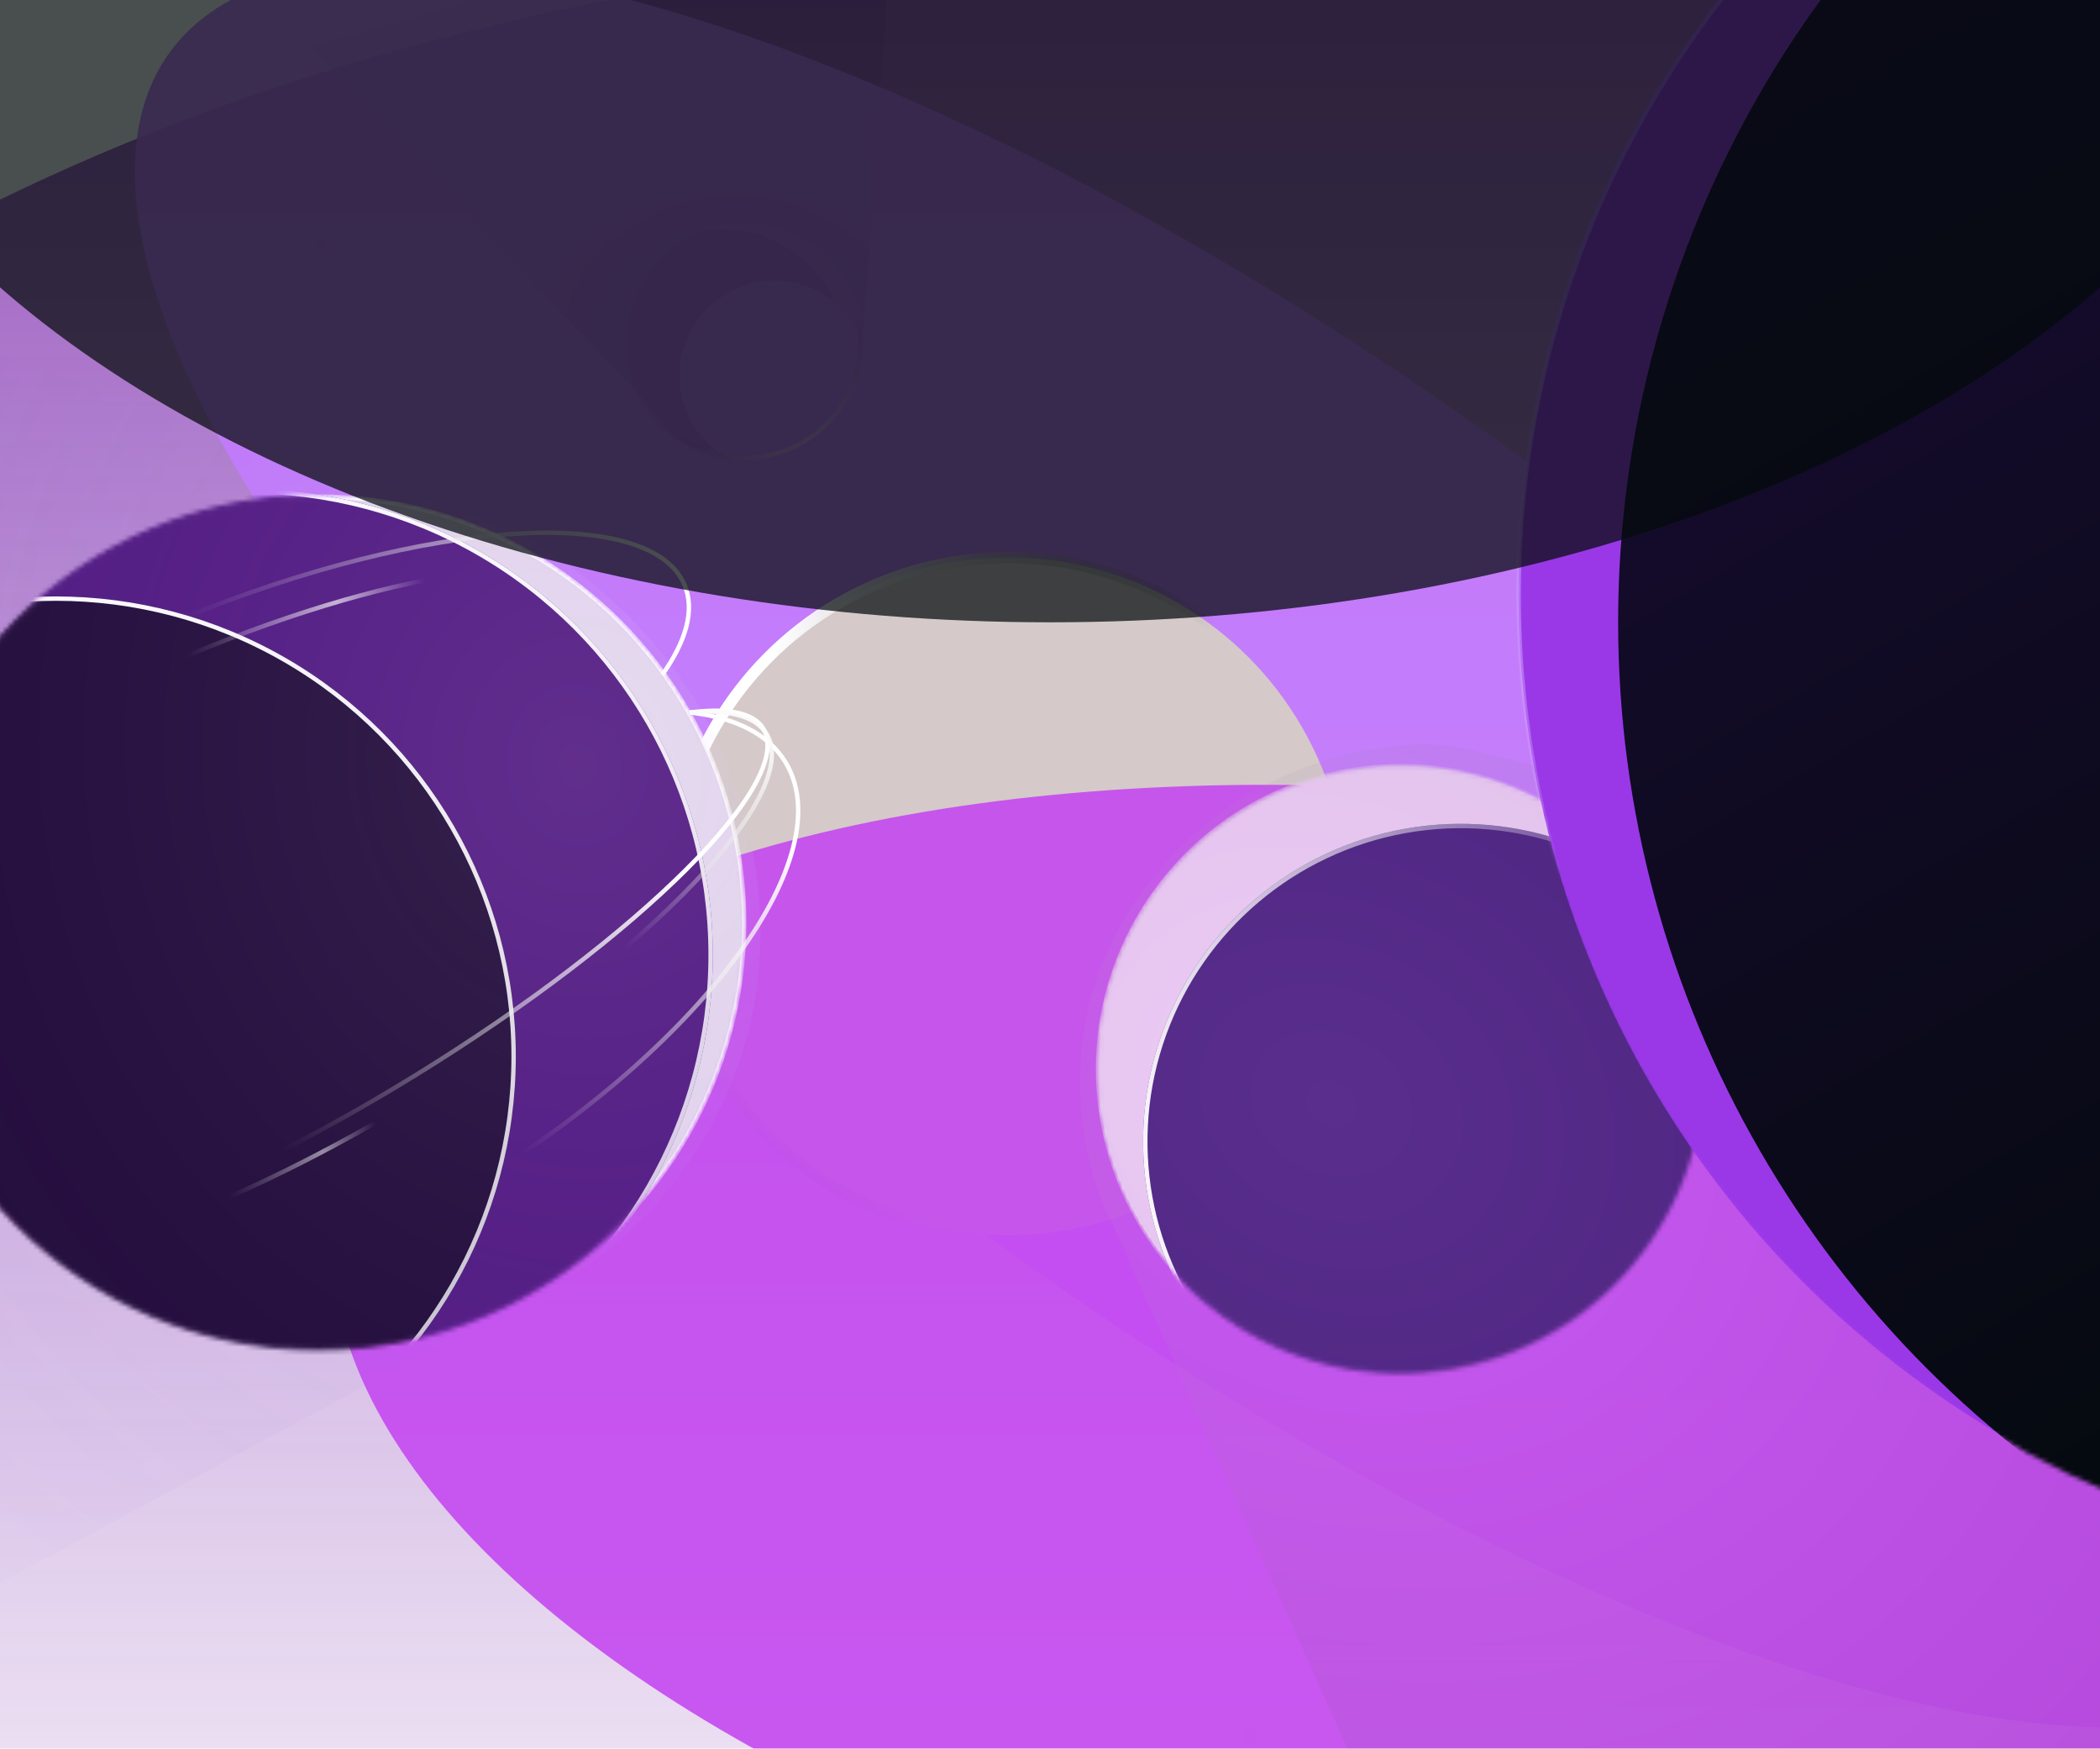 <svg width="478" height="398" viewBox="0 0 478 398" fill="none" xmlns="http://www.w3.org/2000/svg">
<g clip-path="url(#clip0_3004_134578)">
<g style="mix-blend-mode:soft-light" filter="url(#filter0_f_3004_134578)">
<path d="M203.695 -26.949L196.559 74.783L196.542 74.846C195.697 78.095 192.651 89.801 179.965 96.266C165.457 103.659 152.651 96.841 148.158 92.701L70.624 10.635L203.695 -26.949Z" fill="url(#paint0_radial_3004_134578)"/>
</g>
<g filter="url(#filter1_f_3004_134578)">
<mask id="mask0_3004_134578" style="mask-type:alpha" maskUnits="userSpaceOnUse" x="142" y="50" width="55" height="56">
<circle cx="169.555" cy="78" r="26.68" fill="#6E2CA5" stroke="url(#paint1_linear_3004_134578)"/>
</mask>
<g mask="url(#mask0_3004_134578)">
<circle cx="169.555" cy="78" r="26.68" fill="#9E92A7" stroke="url(#paint2_linear_3004_134578)"/>
<g filter="url(#filter2_f_3004_134578)">
<circle cx="164.418" cy="80.047" r="28.946" fill="#501980"/>
<circle cx="164.418" cy="80.047" r="28.446" stroke="url(#paint3_linear_3004_134578)"/>
</g>
<g filter="url(#filter3_f_3004_134578)">
<circle cx="176.255" cy="85.49" r="21.576" fill="white"/>
<circle cx="176.255" cy="85.49" r="21.076" stroke="url(#paint4_linear_3004_134578)"/>
</g>
</g>
</g>
<circle cx="36.84" cy="238.419" r="1.957" transform="rotate(-129.817 36.84 238.419)" fill="#CACBDC" fill-opacity="0.15"/>
<circle cx="126.473" cy="157.658" r="1.957" transform="rotate(-129.817 126.473 157.658)" fill="#CACBDC" fill-opacity="0.15"/>
<circle cx="85.781" cy="133.599" r="1.957" transform="rotate(-129.817 85.781 133.599)" fill="#CACBDC" fill-opacity="0.15"/>
<circle cx="17.261" cy="228.258" r="1.004" transform="rotate(-129.817 17.261 228.258)" fill="#CACBDC" fill-opacity="0.15"/>
<g filter="url(#filter4_d_3004_134578)">
<circle cx="16.124" cy="348.657" r="1.004" transform="rotate(-83.189 16.124 348.657)" fill="white" fill-opacity="0.41" shape-rendering="crispEdges"/>
</g>
<circle cx="6.788" cy="239.609" r="1.004" transform="rotate(-129.817 6.788 239.609)" fill="#CACBDC" fill-opacity="0.15"/>
<circle cx="29.987" cy="265.871" r="1.004" transform="rotate(-51.954 29.987 265.871)" fill="#CACBDC" fill-opacity="0.15"/>
<circle cx="19.448" cy="251.363" r="1.004" transform="rotate(-51.954 19.448 251.363)" fill="#CACBDC" fill-opacity="0.15"/>
<circle cx="93.741" cy="148.52" r="1.004" transform="rotate(-51.954 93.741 148.52)" fill="#CACBDC" fill-opacity="0.15"/>
<circle cx="36.569" cy="137.293" r="1.004" transform="rotate(-51.954 36.569 137.293)" fill="#CACBDC" fill-opacity="0.15"/>
<circle cx="73.151" cy="55.832" r="1.004" transform="rotate(-51.954 73.151 55.832)" fill="#CACBDC" fill-opacity="0.15"/>
<circle cx="150.234" cy="110.055" r="1.004" transform="rotate(-51.954 150.234 110.055)" fill="#CACBDC" fill-opacity="0.15"/>
<g filter="url(#filter5_d_3004_134578)">
<circle cx="9.732" cy="276.4" r="1.004" transform="rotate(-161.053 9.732 276.4)" fill="white" fill-opacity="0.41" shape-rendering="crispEdges"/>
</g>
<g filter="url(#filter6_d_3004_134578)">
<circle cx="93.72" cy="100.986" r="1.004" transform="rotate(-161.053 93.72 100.986)" fill="white" fill-opacity="0.41" shape-rendering="crispEdges"/>
</g>
<circle cx="257.156" cy="247.57" r="1.957" transform="rotate(180 257.156 247.57)" fill="#CACBDC" fill-opacity="0.15"/>
<circle cx="284.336" cy="395.102" r="1.957" transform="rotate(180 284.336 395.102)" fill="#CACBDC" fill-opacity="0.15"/>
<circle cx="281.199" cy="361.816" r="1.957" transform="rotate(180 281.199 361.816)" fill="#CACBDC" fill-opacity="0.15"/>
<circle cx="252.52" cy="127.012" r="1.957" transform="rotate(180 252.52 127.012)" fill="#CACBDC" fill-opacity="0.15"/>
<circle cx="207.984" cy="142.859" r="1.957" transform="rotate(180 207.984 142.859)" fill="#CACBDC" fill-opacity="0.15"/>
<circle cx="237.77" cy="286.363" r="1.957" transform="rotate(180 237.77 286.363)" fill="#CACBDC" fill-opacity="0.15"/>
<circle cx="236.816" cy="256.102" r="1.004" transform="rotate(180 236.816 256.102)" fill="#CACBDC" fill-opacity="0.15"/>
<circle cx="107.289" cy="0.832" r="1.004" transform="rotate(180 107.289 0.832)" fill="#CACBDC" fill-opacity="0.15"/>
<g filter="url(#filter7_d_3004_134578)">
<circle cx="328.564" cy="334.069" r="1.004" transform="rotate(-133.372 328.564 334.069)" fill="white" fill-opacity="0.41" shape-rendering="crispEdges"/>
</g>
<circle cx="238.824" cy="271.414" r="1.004" transform="rotate(180 238.824 271.414)" fill="#CACBDC" fill-opacity="0.15"/>
<circle cx="273.852" cy="270.413" r="1.004" transform="rotate(-102.137 273.852 270.413)" fill="#CACBDC" fill-opacity="0.15"/>
<circle cx="243.609" cy="290.98" r="1.004" transform="rotate(180 243.609 290.98)" fill="#CACBDC" fill-opacity="0.15"/>
<circle cx="255.962" cy="269.218" r="1.004" transform="rotate(-102.137 255.962 269.218)" fill="#CACBDC" fill-opacity="0.15"/>
<circle cx="224.544" cy="146.3" r="1.004" transform="rotate(-102.137 224.544 146.3)" fill="#CACBDC" fill-opacity="0.15"/>
<circle cx="179.309" cy="183.022" r="1.004" transform="rotate(-102.137 179.309 183.022)" fill="#CACBDC" fill-opacity="0.15"/>
<circle cx="140.165" cy="102.764" r="1.004" transform="rotate(-102.137 140.165 102.764)" fill="#CACBDC" fill-opacity="0.15"/>
<circle cx="231.169" cy="78.276" r="1.004" transform="rotate(-102.137 231.169 78.276)" fill="#CACBDC" fill-opacity="0.15"/>
<g filter="url(#filter8_d_3004_134578)">
<circle cx="233.785" cy="320.475" r="1.004" transform="rotate(148.764 233.785 320.475)" fill="white" fill-opacity="0.41" shape-rendering="crispEdges"/>
</g>
<g filter="url(#filter9_d_3004_134578)">
<circle cx="268.973" cy="292.713" r="1.004" transform="rotate(148.764 268.973 292.713)" fill="white" fill-opacity="0.41" shape-rendering="crispEdges"/>
</g>
<g filter="url(#filter10_d_3004_134578)">
<circle cx="188.019" cy="115.877" r="1.004" transform="rotate(148.764 188.019 115.877)" fill="white" fill-opacity="0.41" shape-rendering="crispEdges"/>
</g>
<g opacity="0.71" filter="url(#filter11_f_3004_134578)">
<ellipse cx="274.244" cy="242.382" rx="430.791" ry="255.351" fill="url(#paint5_linear_3004_134578)"/>
</g>
<g style="mix-blend-mode:overlay" filter="url(#filter12_f_3004_134578)">
<ellipse cx="285.342" cy="192.646" rx="305.819" ry="107.373" transform="rotate(36.258 285.342 192.646)" fill="#C57AFF" fill-opacity="0.9"/>
</g>
<g filter="url(#filter13_f_3004_134578)">
<circle cx="229.543" cy="204.031" r="77.133" fill="#D5C9C9"/>
<circle cx="229.543" cy="204.031" r="77.133" stroke="url(#paint6_linear_3004_134578)" stroke-width="2.59" stroke-linejoin="bevel"/>
</g>
<g style="mix-blend-mode:overlay" filter="url(#filter14_f_3004_134578)">
<ellipse cx="364.781" cy="320.999" rx="292.389" ry="135.82" transform="rotate(9.489 364.781 320.999)" fill="#C448F0" fill-opacity="0.9"/>
</g>
<mask id="mask1_3004_134578" style="mask-type:alpha" maskUnits="userSpaceOnUse" x="-26" y="112" width="196" height="196">
<circle cx="72.414" cy="210" r="96.981" fill="#6E2CA5" stroke="url(#paint7_linear_3004_134578)"/>
</mask>
<g mask="url(#mask1_3004_134578)">
<circle cx="72.414" cy="210" r="96.981" fill="#E4D8ED" stroke="url(#paint8_linear_3004_134578)"/>
<g filter="url(#filter15_f_3004_134578)">
<circle cx="56.221" cy="217.342" r="106.033" fill="#501980"/>
<circle cx="56.221" cy="217.342" r="105.533" stroke="url(#paint9_linear_3004_134578)"/>
</g>
<g filter="url(#filter16_f_3004_134578)">
<circle cx="12.703" cy="240.453" r="104.707" fill="#1C0C30" fill-opacity="0.9"/>
<circle cx="12.703" cy="240.453" r="104.207" stroke="url(#paint10_linear_3004_134578)"/>
</g>
</g>
<mask id="mask2_3004_134578" style="mask-type:alpha" maskUnits="userSpaceOnUse" x="249" y="173" width="140" height="140">
<circle cx="318.92" cy="243.345" r="68.968" transform="rotate(-100.111 318.92 243.345)" fill="#6E2CA5" stroke="url(#paint11_linear_3004_134578)"/>
</mask>
<g mask="url(#mask2_3004_134578)">
<circle cx="318.92" cy="243.345" r="68.968" transform="rotate(-100.111 318.92 243.345)" fill="#ECCCF5" stroke="url(#paint12_linear_3004_134578)"/>
<g filter="url(#filter17_f_3004_134578)">
<circle cx="332.495" cy="259.805" r="72.304" transform="rotate(-100.111 332.495 259.805)" fill="#481D80"/>
<circle cx="332.495" cy="259.805" r="71.804" transform="rotate(-100.111 332.495 259.805)" stroke="url(#paint13_linear_3004_134578)"/>
</g>
</g>
<g filter="url(#filter18_f_3004_134578)">
<path d="M-197.188 12.68L117.197 121.01L117.382 121.115C126.902 126.519 161.2 145.99 170.855 191.401C181.896 243.334 149.613 277.913 132.784 288.571L-191.115 463.509L-197.188 12.68Z" fill="url(#paint14_radial_3004_134578)" fill-opacity="0.1"/>
</g>
<g filter="url(#filter19_f_3004_134578)">
<path d="M839.305 297.898L336.96 171.181C331.702 169.855 326.298 169.065 320.891 169.478C307.613 170.494 283.947 175.153 264.703 197.13C236.983 228.786 245.944 265.189 253.465 279.07L431.406 676.52L839.305 297.898Z" fill="url(#paint15_radial_3004_134578)" fill-opacity="0.1"/>
</g>
<mask id="mask3_3004_134578" style="mask-type:alpha" maskUnits="userSpaceOnUse" x="345" y="-88" width="445" height="446">
<circle cx="222.297" cy="222.297" r="222.297" transform="matrix(-1 0 0 1 789.738 -87.09)" fill="#6E2CA5"/>
</mask>
<g mask="url(#mask3_3004_134578)">
<circle cx="222.297" cy="222.297" r="221.797" transform="matrix(-1 0 0 1 789.738 -87.09)" fill="#9A38E8" stroke="url(#paint16_linear_3004_134578)"/>
<g filter="url(#filter20_f_3004_134578)">
<circle cx="240.498" cy="240.498" r="240.498" transform="matrix(-1 0 0 1 849.312 -98.93)" fill="url(#paint17_linear_3004_134578)"/>
</g>
</g>
<circle cx="169.555" cy="77.859" r="26.305" stroke="url(#paint18_linear_3004_134578)"/>
<path d="M157.221 162.19C167.247 163.315 174.789 166.984 178.728 173.38C191.692 194.425 160.741 237.025 109.597 268.53C97.517 275.97 85.392 282.127 73.745 286.913" stroke="url(#paint19_linear_3004_134578)"/>
<path d="M156.881 162.191C165.517 161.058 171.474 162.156 173.733 165.823C181.167 177.89 145.732 213.212 94.588 244.716C72.469 258.341 51.035 269.021 33.228 275.778" stroke="url(#paint20_linear_3004_134578)"/>
<path d="M97.024 248.67C74.906 262.295 53.332 272.749 35.293 279.129" stroke="url(#paint21_linear_3004_134578)"/>
<path d="M156.881 162.191C165.735 161.413 171.942 162.914 174.464 167.01C182.766 180.487 148.036 216.952 96.892 248.456C74.773 262.081 53.207 272.547 35.181 278.947" stroke="url(#paint22_linear_3004_134578)"/>
<path d="M29.362 155.109C54.09 143.612 77.907 135.715 97.223 131.981" stroke="url(#paint23_linear_3004_134578)"/>
<path d="M41.437 140.761C97.043 118.041 148.274 114.682 155.864 133.259C158.171 138.904 156.182 145.925 150.735 153.603" stroke="url(#paint24_linear_3004_134578)"/>
<g opacity="0.8" filter="url(#filter21_f_3004_134578)">
<ellipse cx="239.002" cy="-38.18" rx="292.389" ry="179.82" fill="#030A0C" fill-opacity="0.9"/>
</g>
</g>
<defs>
<filter id="filter0_f_3004_134578" x="66.625" y="-30.949" width="141.07" height="134.5" filterUnits="userSpaceOnUse" color-interpolation-filters="sRGB">
<feFlood flood-opacity="0" result="BackgroundImageFix"/>
<feBlend mode="normal" in="SourceGraphic" in2="BackgroundImageFix" result="shape"/>
<feGaussianBlur stdDeviation="2" result="effect1_foregroundBlur_3004_134578"/>
</filter>
<filter id="filter1_f_3004_134578" x="138.375" y="46.82" width="62.359" height="62.359" filterUnits="userSpaceOnUse" color-interpolation-filters="sRGB">
<feFlood flood-opacity="0" result="BackgroundImageFix"/>
<feBlend mode="normal" in="SourceGraphic" in2="BackgroundImageFix" result="shape"/>
<feGaussianBlur stdDeviation="2" result="effect1_foregroundBlur_3004_134578"/>
</filter>
<filter id="filter2_f_3004_134578" x="115.473" y="31.102" width="97.891" height="97.891" filterUnits="userSpaceOnUse" color-interpolation-filters="sRGB">
<feFlood flood-opacity="0" result="BackgroundImageFix"/>
<feBlend mode="normal" in="SourceGraphic" in2="BackgroundImageFix" result="shape"/>
<feGaussianBlur stdDeviation="10" result="effect1_foregroundBlur_3004_134578"/>
</filter>
<filter id="filter3_f_3004_134578" x="137.68" y="46.914" width="77.152" height="77.152" filterUnits="userSpaceOnUse" color-interpolation-filters="sRGB">
<feFlood flood-opacity="0" result="BackgroundImageFix"/>
<feBlend mode="normal" in="SourceGraphic" in2="BackgroundImageFix" result="shape"/>
<feGaussianBlur stdDeviation="8.5" result="effect1_foregroundBlur_3004_134578"/>
</filter>
<filter id="filter4_d_3004_134578" x="13.121" y="345.652" width="6.008" height="6.008" filterUnits="userSpaceOnUse" color-interpolation-filters="sRGB">
<feFlood flood-opacity="0" result="BackgroundImageFix"/>
<feColorMatrix in="SourceAlpha" type="matrix" values="0 0 0 0 0 0 0 0 0 0 0 0 0 0 0 0 0 0 127 0" result="hardAlpha"/>
<feOffset/>
<feGaussianBlur stdDeviation="1"/>
<feComposite in2="hardAlpha" operator="out"/>
<feColorMatrix type="matrix" values="0 0 0 0 1 0 0 0 0 1 0 0 0 0 1 0 0 0 0.52 0"/>
<feBlend mode="normal" in2="BackgroundImageFix" result="effect1_dropShadow_3004_134578"/>
<feBlend mode="normal" in="SourceGraphic" in2="effect1_dropShadow_3004_134578" result="shape"/>
</filter>
<filter id="filter5_d_3004_134578" x="6.727" y="273.395" width="6.008" height="6.012" filterUnits="userSpaceOnUse" color-interpolation-filters="sRGB">
<feFlood flood-opacity="0" result="BackgroundImageFix"/>
<feColorMatrix in="SourceAlpha" type="matrix" values="0 0 0 0 0 0 0 0 0 0 0 0 0 0 0 0 0 0 127 0" result="hardAlpha"/>
<feOffset/>
<feGaussianBlur stdDeviation="1"/>
<feComposite in2="hardAlpha" operator="out"/>
<feColorMatrix type="matrix" values="0 0 0 0 1 0 0 0 0 1 0 0 0 0 1 0 0 0 0.52 0"/>
<feBlend mode="normal" in2="BackgroundImageFix" result="effect1_dropShadow_3004_134578"/>
<feBlend mode="normal" in="SourceGraphic" in2="effect1_dropShadow_3004_134578" result="shape"/>
</filter>
<filter id="filter6_d_3004_134578" x="90.715" y="97.981" width="6.008" height="6.012" filterUnits="userSpaceOnUse" color-interpolation-filters="sRGB">
<feFlood flood-opacity="0" result="BackgroundImageFix"/>
<feColorMatrix in="SourceAlpha" type="matrix" values="0 0 0 0 0 0 0 0 0 0 0 0 0 0 0 0 0 0 127 0" result="hardAlpha"/>
<feOffset/>
<feGaussianBlur stdDeviation="1"/>
<feComposite in2="hardAlpha" operator="out"/>
<feColorMatrix type="matrix" values="0 0 0 0 1 0 0 0 0 1 0 0 0 0 1 0 0 0 0.52 0"/>
<feBlend mode="normal" in2="BackgroundImageFix" result="effect1_dropShadow_3004_134578"/>
<feBlend mode="normal" in="SourceGraphic" in2="effect1_dropShadow_3004_134578" result="shape"/>
</filter>
<filter id="filter7_d_3004_134578" x="325.559" y="331.066" width="6.008" height="6.008" filterUnits="userSpaceOnUse" color-interpolation-filters="sRGB">
<feFlood flood-opacity="0" result="BackgroundImageFix"/>
<feColorMatrix in="SourceAlpha" type="matrix" values="0 0 0 0 0 0 0 0 0 0 0 0 0 0 0 0 0 0 127 0" result="hardAlpha"/>
<feOffset/>
<feGaussianBlur stdDeviation="1"/>
<feComposite in2="hardAlpha" operator="out"/>
<feColorMatrix type="matrix" values="0 0 0 0 1 0 0 0 0 1 0 0 0 0 1 0 0 0 0.52 0"/>
<feBlend mode="normal" in2="BackgroundImageFix" result="effect1_dropShadow_3004_134578"/>
<feBlend mode="normal" in="SourceGraphic" in2="effect1_dropShadow_3004_134578" result="shape"/>
</filter>
<filter id="filter8_d_3004_134578" x="230.781" y="317.469" width="6.008" height="6.012" filterUnits="userSpaceOnUse" color-interpolation-filters="sRGB">
<feFlood flood-opacity="0" result="BackgroundImageFix"/>
<feColorMatrix in="SourceAlpha" type="matrix" values="0 0 0 0 0 0 0 0 0 0 0 0 0 0 0 0 0 0 127 0" result="hardAlpha"/>
<feOffset/>
<feGaussianBlur stdDeviation="1"/>
<feComposite in2="hardAlpha" operator="out"/>
<feColorMatrix type="matrix" values="0 0 0 0 1 0 0 0 0 1 0 0 0 0 1 0 0 0 0.52 0"/>
<feBlend mode="normal" in2="BackgroundImageFix" result="effect1_dropShadow_3004_134578"/>
<feBlend mode="normal" in="SourceGraphic" in2="effect1_dropShadow_3004_134578" result="shape"/>
</filter>
<filter id="filter9_d_3004_134578" x="265.969" y="289.707" width="6.008" height="6.012" filterUnits="userSpaceOnUse" color-interpolation-filters="sRGB">
<feFlood flood-opacity="0" result="BackgroundImageFix"/>
<feColorMatrix in="SourceAlpha" type="matrix" values="0 0 0 0 0 0 0 0 0 0 0 0 0 0 0 0 0 0 127 0" result="hardAlpha"/>
<feOffset/>
<feGaussianBlur stdDeviation="1"/>
<feComposite in2="hardAlpha" operator="out"/>
<feColorMatrix type="matrix" values="0 0 0 0 1 0 0 0 0 1 0 0 0 0 1 0 0 0 0.52 0"/>
<feBlend mode="normal" in2="BackgroundImageFix" result="effect1_dropShadow_3004_134578"/>
<feBlend mode="normal" in="SourceGraphic" in2="effect1_dropShadow_3004_134578" result="shape"/>
</filter>
<filter id="filter10_d_3004_134578" x="185.016" y="112.871" width="6.008" height="6.012" filterUnits="userSpaceOnUse" color-interpolation-filters="sRGB">
<feFlood flood-opacity="0" result="BackgroundImageFix"/>
<feColorMatrix in="SourceAlpha" type="matrix" values="0 0 0 0 0 0 0 0 0 0 0 0 0 0 0 0 0 0 127 0" result="hardAlpha"/>
<feOffset/>
<feGaussianBlur stdDeviation="1"/>
<feComposite in2="hardAlpha" operator="out"/>
<feColorMatrix type="matrix" values="0 0 0 0 1 0 0 0 0 1 0 0 0 0 1 0 0 0 0.52 0"/>
<feBlend mode="normal" in2="BackgroundImageFix" result="effect1_dropShadow_3004_134578"/>
<feBlend mode="normal" in="SourceGraphic" in2="effect1_dropShadow_3004_134578" result="shape"/>
</filter>
<filter id="filter11_f_3004_134578" x="-482.767" y="-339.189" width="1514.02" height="1163.14" filterUnits="userSpaceOnUse" color-interpolation-filters="sRGB">
<feFlood flood-opacity="0" result="BackgroundImageFix"/>
<feBlend mode="normal" in="SourceGraphic" in2="BackgroundImageFix" result="shape"/>
<feGaussianBlur stdDeviation="163.11" result="effect1_foregroundBlur_3004_134578"/>
</filter>
<filter id="filter12_f_3004_134578" x="-133.363" y="-171.926" width="837.414" height="729.145" filterUnits="userSpaceOnUse" color-interpolation-filters="sRGB">
<feFlood flood-opacity="0" result="BackgroundImageFix"/>
<feBlend mode="normal" in="SourceGraphic" in2="BackgroundImageFix" result="shape"/>
<feGaussianBlur stdDeviation="82" result="effect1_foregroundBlur_3004_134578"/>
</filter>
<filter id="filter13_f_3004_134578" x="144.073" y="118.562" width="170.939" height="170.939" filterUnits="userSpaceOnUse" color-interpolation-filters="sRGB">
<feFlood flood-opacity="0" result="BackgroundImageFix"/>
<feBlend mode="normal" in="SourceGraphic" in2="BackgroundImageFix" result="shape"/>
<feGaussianBlur stdDeviation="3.52" result="effect1_foregroundBlur_3004_134578"/>
</filter>
<filter id="filter14_f_3004_134578" x="-88.488" y="14.59" width="906.539" height="612.816" filterUnits="userSpaceOnUse" color-interpolation-filters="sRGB">
<feFlood flood-opacity="0" result="BackgroundImageFix"/>
<feBlend mode="normal" in="SourceGraphic" in2="BackgroundImageFix" result="shape"/>
<feGaussianBlur stdDeviation="82" result="effect1_foregroundBlur_3004_134578"/>
</filter>
<filter id="filter15_f_3004_134578" x="-69.812" y="91.309" width="252.066" height="252.066" filterUnits="userSpaceOnUse" color-interpolation-filters="sRGB">
<feFlood flood-opacity="0" result="BackgroundImageFix"/>
<feBlend mode="normal" in="SourceGraphic" in2="BackgroundImageFix" result="shape"/>
<feGaussianBlur stdDeviation="10" result="effect1_foregroundBlur_3004_134578"/>
</filter>
<filter id="filter16_f_3004_134578" x="-144.004" y="83.746" width="313.414" height="313.414" filterUnits="userSpaceOnUse" color-interpolation-filters="sRGB">
<feFlood flood-opacity="0" result="BackgroundImageFix"/>
<feBlend mode="normal" in="SourceGraphic" in2="BackgroundImageFix" result="shape"/>
<feGaussianBlur stdDeviation="26" result="effect1_foregroundBlur_3004_134578"/>
</filter>
<filter id="filter17_f_3004_134578" x="233.18" y="160.488" width="198.633" height="198.633" filterUnits="userSpaceOnUse" color-interpolation-filters="sRGB">
<feFlood flood-opacity="0" result="BackgroundImageFix"/>
<feBlend mode="normal" in="SourceGraphic" in2="BackgroundImageFix" result="shape"/>
<feGaussianBlur stdDeviation="13.5" result="effect1_foregroundBlur_3004_134578"/>
</filter>
<filter id="filter18_f_3004_134578" x="-210.188" y="-0.32" width="396.293" height="476.828" filterUnits="userSpaceOnUse" color-interpolation-filters="sRGB">
<feFlood flood-opacity="0" result="BackgroundImageFix"/>
<feBlend mode="normal" in="SourceGraphic" in2="BackgroundImageFix" result="shape"/>
<feGaussianBlur stdDeviation="6.5" result="effect1_foregroundBlur_3004_134578"/>
</filter>
<filter id="filter19_f_3004_134578" x="236.855" y="160.367" width="611.449" height="525.152" filterUnits="userSpaceOnUse" color-interpolation-filters="sRGB">
<feFlood flood-opacity="0" result="BackgroundImageFix"/>
<feBlend mode="normal" in="SourceGraphic" in2="BackgroundImageFix" result="shape"/>
<feGaussianBlur stdDeviation="4.5" result="effect1_foregroundBlur_3004_134578"/>
</filter>
<filter id="filter20_f_3004_134578" x="292.316" y="-174.93" width="632.996" height="632.996" filterUnits="userSpaceOnUse" color-interpolation-filters="sRGB">
<feFlood flood-opacity="0" result="BackgroundImageFix"/>
<feBlend mode="normal" in="SourceGraphic" in2="BackgroundImageFix" result="shape"/>
<feGaussianBlur stdDeviation="38" result="effect1_foregroundBlur_3004_134578"/>
</filter>
<filter id="filter21_f_3004_134578" x="-147.387" y="-312" width="772.777" height="547.641" filterUnits="userSpaceOnUse" color-interpolation-filters="sRGB">
<feFlood flood-opacity="0" result="BackgroundImageFix"/>
<feBlend mode="normal" in="SourceGraphic" in2="BackgroundImageFix" result="shape"/>
<feGaussianBlur stdDeviation="47" result="effect1_foregroundBlur_3004_134578"/>
</filter>
<radialGradient id="paint0_radial_3004_134578" cx="0" cy="0" r="1" gradientUnits="userSpaceOnUse" gradientTransform="translate(167.127 82.166) rotate(-91.647) scale(58.743 67.999)">
<stop/>
<stop offset="1" stop-color="#130059" stop-opacity="0.1"/>
</radialGradient>
<linearGradient id="paint1_linear_3004_134578" x1="169.555" y1="50.82" x2="169.555" y2="105.18" gradientUnits="userSpaceOnUse">
<stop stop-color="white"/>
<stop offset="1" stop-color="white" stop-opacity="0"/>
</linearGradient>
<linearGradient id="paint2_linear_3004_134578" x1="169.555" y1="50.82" x2="169.555" y2="105.18" gradientUnits="userSpaceOnUse">
<stop stop-color="white"/>
<stop offset="1" stop-color="white" stop-opacity="0"/>
</linearGradient>
<linearGradient id="paint3_linear_3004_134578" x1="164.418" y1="51.102" x2="164.418" y2="108.993" gradientUnits="userSpaceOnUse">
<stop stop-color="white"/>
<stop offset="1" stop-color="white" stop-opacity="0"/>
</linearGradient>
<linearGradient id="paint4_linear_3004_134578" x1="176.255" y1="63.914" x2="176.255" y2="107.065" gradientUnits="userSpaceOnUse">
<stop stop-color="white"/>
<stop offset="1" stop-color="white" stop-opacity="0"/>
</linearGradient>
<linearGradient id="paint5_linear_3004_134578" x1="274.244" y1="-12.969" x2="274.244" y2="497.733" gradientUnits="userSpaceOnUse">
<stop stop-color="#6F13A4"/>
<stop offset="1" stop-color="#6F13A4" stop-opacity="0"/>
</linearGradient>
<linearGradient id="paint6_linear_3004_134578" x1="179.773" y1="140.956" x2="257.331" y2="179.84" gradientUnits="userSpaceOnUse">
<stop stop-color="white"/>
<stop offset="1" stop-color="#4B4B4B" stop-opacity="0"/>
</linearGradient>
<linearGradient id="paint7_linear_3004_134578" x1="72.414" y1="112.52" x2="72.414" y2="307.48" gradientUnits="userSpaceOnUse">
<stop stop-color="white"/>
<stop offset="1" stop-color="white" stop-opacity="0.71"/>
</linearGradient>
<linearGradient id="paint8_linear_3004_134578" x1="72.414" y1="112.52" x2="72.414" y2="307.48" gradientUnits="userSpaceOnUse">
<stop stop-color="white"/>
<stop offset="1" stop-color="white" stop-opacity="0.71"/>
</linearGradient>
<linearGradient id="paint9_linear_3004_134578" x1="56.221" y1="111.309" x2="56.221" y2="323.375" gradientUnits="userSpaceOnUse">
<stop stop-color="white"/>
<stop offset="1" stop-color="white" stop-opacity="0.71"/>
</linearGradient>
<linearGradient id="paint10_linear_3004_134578" x1="12.703" y1="135.746" x2="12.703" y2="345.16" gradientUnits="userSpaceOnUse">
<stop stop-color="white"/>
<stop offset="1" stop-color="white" stop-opacity="0.71"/>
</linearGradient>
<linearGradient id="paint11_linear_3004_134578" x1="318.92" y1="173.876" x2="318.92" y2="312.813" gradientUnits="userSpaceOnUse">
<stop stop-color="white"/>
<stop offset="1" stop-color="white" stop-opacity="0"/>
</linearGradient>
<linearGradient id="paint12_linear_3004_134578" x1="385.044" y1="209.936" x2="282.662" y2="297.352" gradientUnits="userSpaceOnUse">
<stop stop-color="#E4C8EB"/>
<stop offset="1" stop-color="white" stop-opacity="0"/>
</linearGradient>
<linearGradient id="paint13_linear_3004_134578" x1="332.495" y1="187.501" x2="332.495" y2="332.109" gradientUnits="userSpaceOnUse">
<stop stop-color="white"/>
<stop offset="1" stop-color="white" stop-opacity="0"/>
</linearGradient>
<radialGradient id="paint14_radial_3004_134578" cx="0" cy="0" r="1" gradientUnits="userSpaceOnUse" gradientTransform="translate(131.222 174.059) rotate(168.926) scale(256.897 292.703)">
<stop stop-color="#FAE9FF"/>
<stop offset="1" stop-color="#2F04CD" stop-opacity="0"/>
</radialGradient>
<radialGradient id="paint15_radial_3004_134578" cx="0" cy="0" r="1" gradientUnits="userSpaceOnUse" gradientTransform="translate(303.485 251.218) rotate(30.586) scale(280.355 234.36)">
<stop stop-color="#F1C7FF"/>
<stop offset="1" stop-color="#050B0F"/>
</radialGradient>
<linearGradient id="paint16_linear_3004_134578" x1="404.698" y1="77.309" x2="334.491" y2="118.736" gradientUnits="userSpaceOnUse">
<stop stop-color="#A259FF"/>
<stop offset="1" stop-color="white" stop-opacity="0"/>
</linearGradient>
<linearGradient id="paint17_linear_3004_134578" x1="291.29" y1="-45.566" x2="87.58" y2="307.596" gradientUnits="userSpaceOnUse">
<stop stop-color="#1C0B39"/>
<stop offset="1" stop-color="#030A0C"/>
</linearGradient>
<linearGradient id="paint18_linear_3004_134578" x1="185.824" y1="106.788" x2="172.781" y2="84.134" gradientUnits="userSpaceOnUse">
<stop stop-color="#E8CBFF"/>
<stop offset="1" stop-color="#8442B8" stop-opacity="0"/>
</linearGradient>
<linearGradient id="paint19_linear_3004_134578" x1="165.028" y1="181.317" x2="111.49" y2="257.249" gradientUnits="userSpaceOnUse">
<stop stop-color="white"/>
<stop offset="1" stop-color="#D9D9D9" stop-opacity="0"/>
</linearGradient>
<linearGradient id="paint20_linear_3004_134578" x1="130.591" y1="174.001" x2="54.821" y2="252.677" gradientUnits="userSpaceOnUse">
<stop stop-color="white"/>
<stop offset="1" stop-color="#D9D9D9" stop-opacity="0"/>
</linearGradient>
<linearGradient id="paint21_linear_3004_134578" x1="83.399" y1="250.71" x2="49.423" y2="265.872" gradientUnits="userSpaceOnUse">
<stop stop-color="white" stop-opacity="0"/>
<stop offset="0.37" stop-color="white" stop-opacity="0.51"/>
<stop offset="1" stop-color="#D9D9D9" stop-opacity="0"/>
</linearGradient>
<linearGradient id="paint22_linear_3004_134578" x1="157.494" y1="149.75" x2="122.534" y2="203.065" gradientUnits="userSpaceOnUse">
<stop stop-color="white"/>
<stop offset="1" stop-color="#D9D9D9" stop-opacity="0"/>
</linearGradient>
<linearGradient id="paint23_linear_3004_134578" x1="97.371" y1="135.141" x2="42.194" y2="148.845" gradientUnits="userSpaceOnUse">
<stop stop-color="white" stop-opacity="0"/>
<stop offset="0.365" stop-color="white" stop-opacity="0.65"/>
<stop offset="1" stop-color="#D9D9D9" stop-opacity="0"/>
</linearGradient>
<linearGradient id="paint24_linear_3004_134578" x1="155.834" y1="141.056" x2="41.966" y2="136.274" gradientUnits="userSpaceOnUse">
<stop stop-color="white"/>
<stop offset="1" stop-color="#D9D9D9" stop-opacity="0"/>
</linearGradient>
<clipPath id="clip0_3004_134578">
<rect width="478" height="398" fill="white"/>
</clipPath>
</defs>
</svg>
